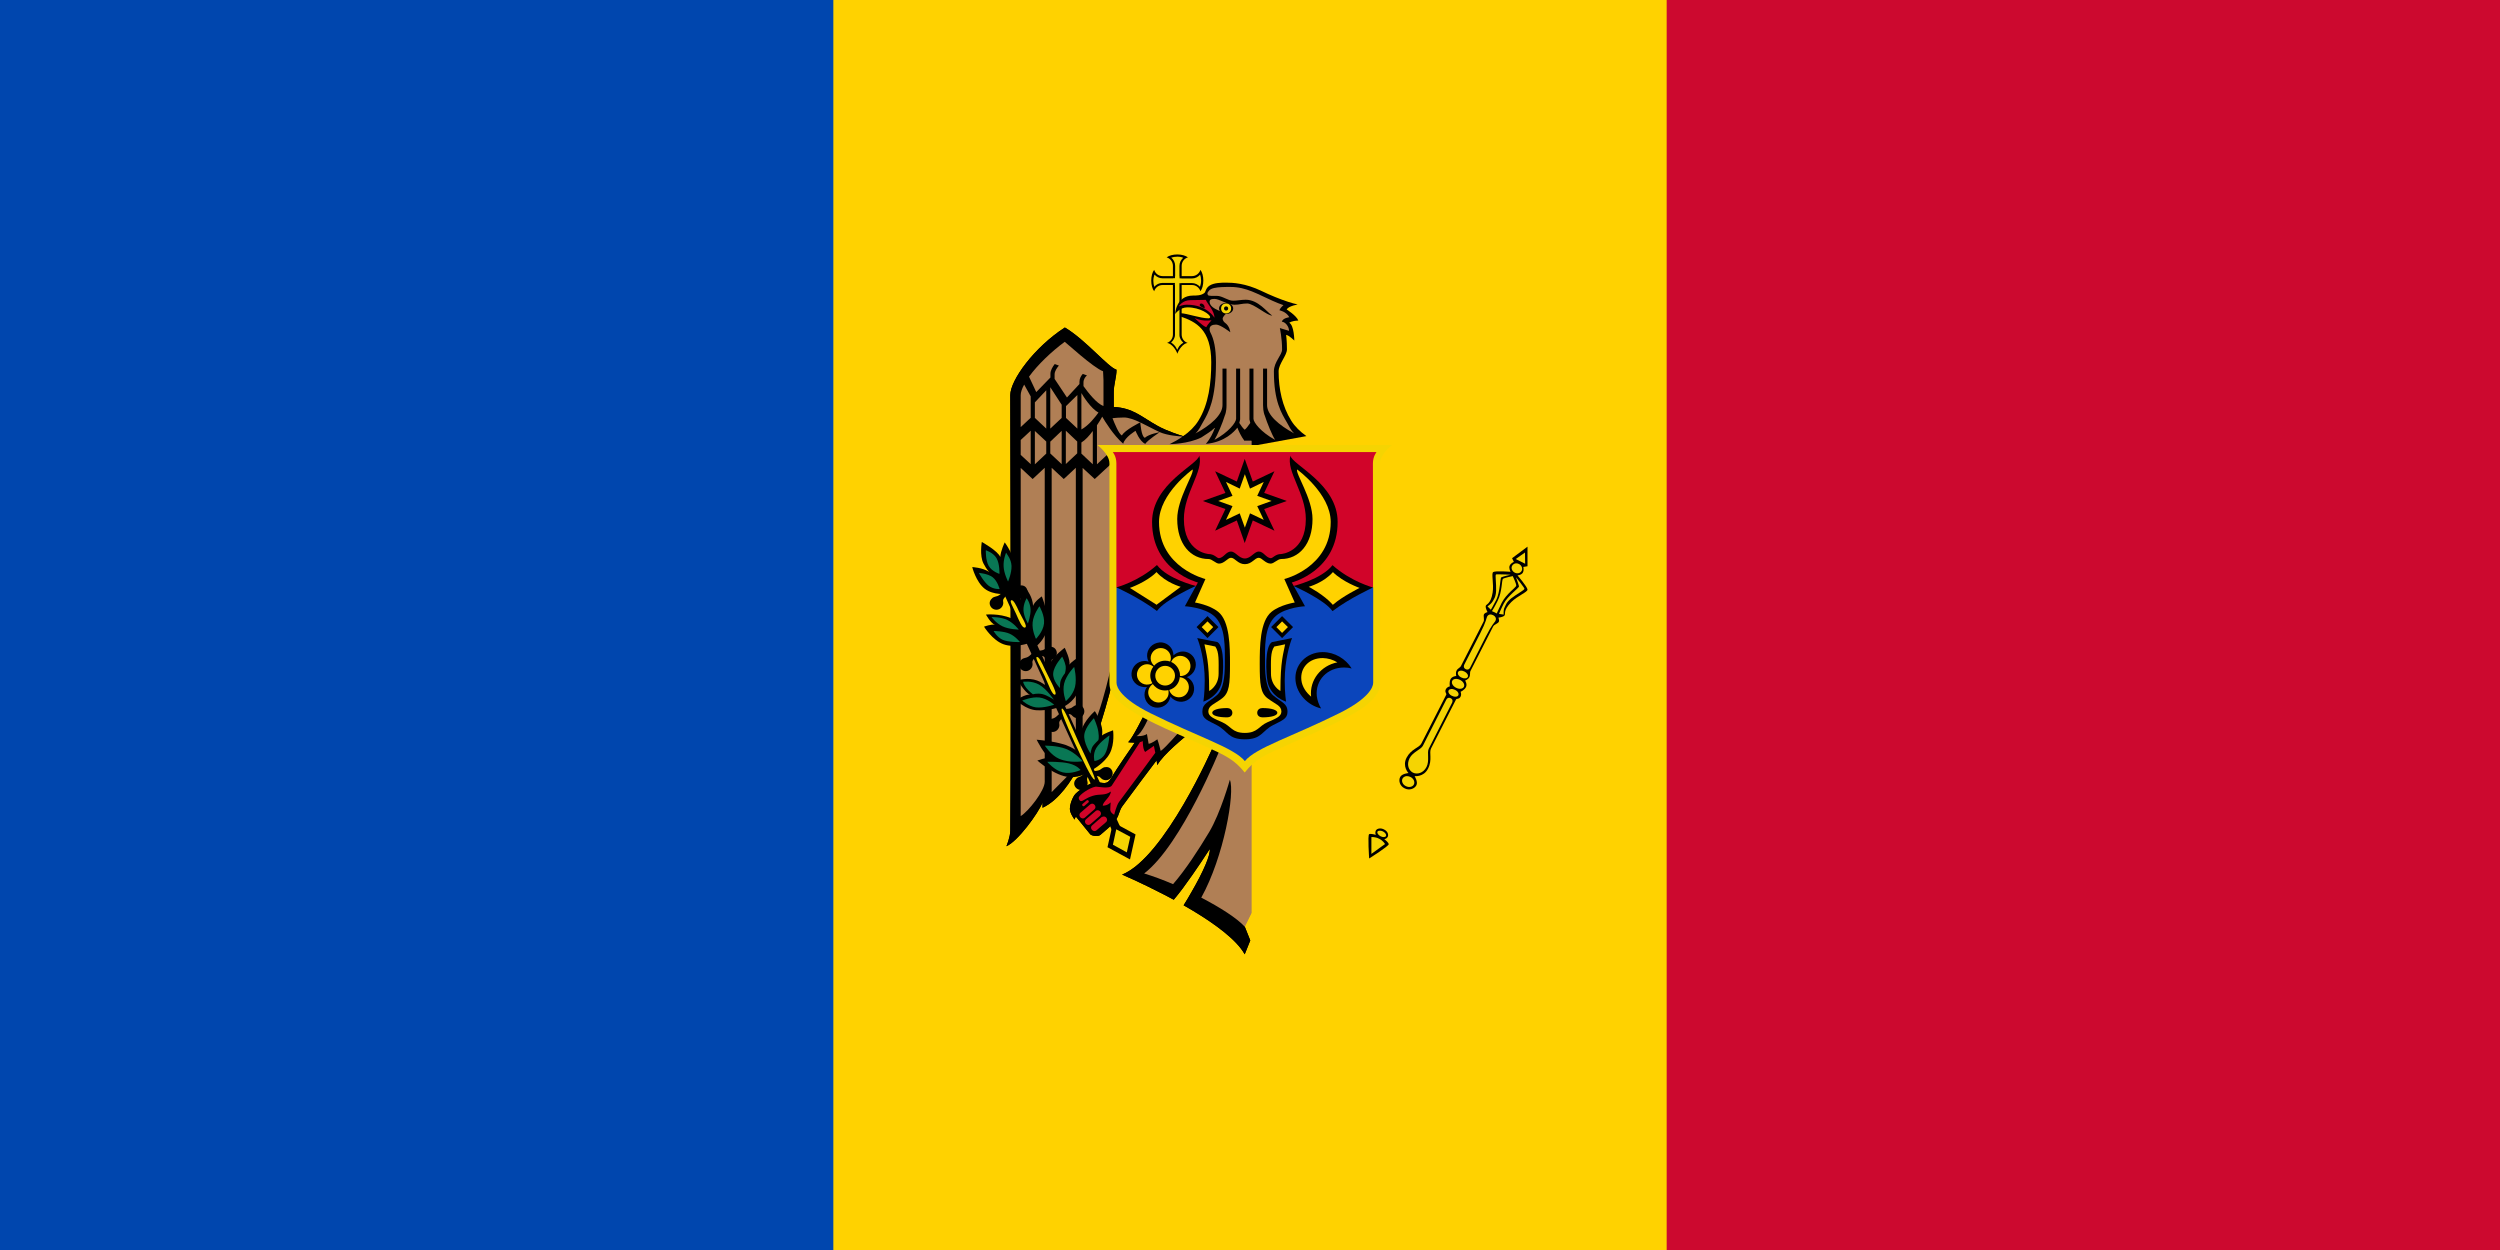 <?xml version="1.0" encoding="utf-8"?>
<!-- Generator: Adobe Illustrator 21.0.0, SVG Export Plug-In . SVG Version: 6.00 Build 0)  -->
<svg version="1.1" id="Layer_1" xmlns="http://www.w3.org/2000/svg" xmlns:xlink="http://www.w3.org/1999/xlink" x="0px" y="0px"
	 viewBox="0 0 1800 900" style="enable-background:new 0 0 1800 900;" xml:space="preserve">
<style type="text/css">
	.st0{fill:#CC092F;}
	.st1{fill:#FFD200;}
	.st2{fill:#0046AE;}
	.st3{fill:#F5D402;}
	.st4{fill:#B07F55;}
	.st5{fill:#D10429;}
	.st6{fill:#097754;}
	.st7{fill:#0B45BB;}
</style>
<rect class="st0" width="1800" height="900"/>
<rect class="st1" width="1200" height="900"/>
<rect class="st2" width="600" height="900"/>
<g>
	<g>
		<path d="M847.7,183.2c-3.2,0-6,0.8-7.7,2.1c2.6,0.8,4.5,3.2,4.5,6.1v7.4h-7.4c-2.9,0-5.3-1.9-6.1-4.5c-1.3,1.6-2.1,4.5-2.1,7.7
			c0,3.2,0.8,6,2.1,7.7c0.8-2.6,3.2-4.5,6.1-4.5h7.4v35.7c0,2.8-1.8,5.1-4.2,6c3.5,0.5,6.6,5.2,7.4,7.8c0.8-2.6,3.9-7.4,7.4-7.8
			c-2.5-0.8-4.3-3.2-4.3-6v-35.7h7.4c2.9,0,5.3,1.9,6.1,4.5c1.3-1.6,2.1-4.5,2.1-7.7c0-3.2-0.8-6-2.1-7.7c-0.8,2.6-3.2,4.5-6.1,4.5
			h-7.4v-7.4c0-2.9,1.9-5.3,4.5-6.1C853.7,184.1,850.9,183.2,847.7,183.2L847.7,183.2z"/>
		<path class="st3" d="M847.7,184.8c-1.7,0-3.2,0.3-4.4,0.7c1.7,1.4,2.8,3.5,2.8,5.9v7.4c0,0.1,0,0.2-0.1,0.3v1.2h-1.2
			c-0.1,0-0.2,0.1-0.3,0.1h-7.4c-2.4,0-4.4-1.1-5.9-2.7c-0.4,1.3-0.8,2.7-0.8,4.4c0,1.7,0.3,3.2,0.7,4.4c1.4-1.7,3.5-2.8,5.9-2.8h9
			c0,0.2-0.1,0.3-0.1,0.5v0.8c0,0.1,0.1,0.2,0.1,0.3v35.7c0,2.3-1.2,4.1-2.8,5.6c1.1,0.7,2.1,1.6,2.9,2.6c0.7,0.9,1,1.8,1.5,2.7
			c0.5-0.9,0.8-1.8,1.5-2.7c0.8-1,1.8-1.8,2.9-2.5c-1.6-1.4-2.8-3.3-2.8-5.6v-37.2h1.2c0.1,0,0.2-0.1,0.3-0.1h7.4
			c2.4,0,4.4,1.1,5.9,2.7c0.4-1.3,0.8-2.7,0.8-4.4c0-1.7-0.3-3.2-0.7-4.4c-1.4,1.7-3.5,2.8-5.9,2.8h-7.4c-0.1,0-0.2,0-0.3-0.1h-1.2
			v-1.2c0-0.1-0.1-0.2-0.1-0.3v-7.4c0-2.4,1.1-4.4,2.7-5.9C850.8,185.1,849.4,184.8,847.7,184.8"/>
		<path d="M940.6,314c-4.5-3.2-8.3-6.9-10.9-11.1c-6.4-10.2-9.1-22.8-9.1-35.5c0-5.4,6-11.5,6-15.8c0-6.6-0.6-10.5-0.6-10.5
			c2.1,0.3,5.9,4.1,5.9,4.1s-0.1-10.9-3.6-12.8c0,0,1.4-1.4,6.5-1.6c-1.4-3.6-8.4-8-8.4-8c0.4-0.6,1-1.2,1.8-1.6
			c1.8-1,4.2-1.6,6.1-2c-2-0.4-4.4-1.1-6.9-1.9c-5.8-1.9-12.7-4.7-19.1-7.8c-11.7-5.6-20.7-6-25.6-6c-3.6,0-8.8,0.1-11.9,2.2
			c-2.8,1.9-2.6,4.3-3.6,5.2c-2.3,2-6.3,1.9-8.2,1.9c-12.4,0-12.9,13.3-12.9,13.3s3.2-4.8,8.8-4.8c9.4,0,16.4,5.1,16.4,7
			c0,0.8-1,0.9-1,0.9c-6.1,0-15.3-3.5-20.2-3.7v2.4c10.9,3.8,22,9.2,22,32.9c0,14.9-1.8,30.2-9.3,42.2c-2.6,4.2-6.4,7.9-11,11.1
			l44.4,8L940.6,314z"/>
		<g id="eagle_half">
			<path d="M896.2,304l-44.4,10c-2-0.6-11.5-3.6-18.2-7.3c-11.7-6.5-17.8-13-31.7-13.7v-10.6c0-5.7,2-10.8,2-16.2
				c-5.9-1.6-22.2-21.5-37.2-30.4c-22.1,14.3-39.3,37.9-39.3,48.7c0,0,0.7,232.5,0,313.5c0,4.7-2.8,11.3-2.8,11.3
				c8.1-3.4,22.9-23.7,26-31.4v3.7c12.2-5.6,21.1-20.2,25.1-27.7c0.1,1.1,0.3,3.8,0.3,3.8c10.9-9.6,24.8-66,24.8-66l23.1,22.7
				c0,0-8.4,17-11.6,20c0,0,2.2,0.3,4.7,0.3c-1.5,2.2-13.1,18.9-16.8,25.2c-3.4,5.9-5.8,3.3-11.1,3.3c-4.3,0-14.2,6.9-15.8,9.7
				c-1.7,2.9-3,6.5-3,9.5c0,3.2,3.4,7.7,3.4,7.7c0.4-1.6,1-2.1,1-2.1s9,11.2,10.3,12.7c1,1.1,5.6,1.9,7.3,0.4
				c4.1-3.7,8-6.3,11.6-11.6c1.9-2.8,2-5.9,4.1-8.9c7.2-9.9,21.4-28.8,24.7-33.1c0.2,1.2,0.4,2.2,0.6,3.4
				c3.7-7.5,21.5-21.7,21.5-21.7l18.6,8.5c0,0-34.7,79.7-65.5,92c0,0,13.4,5.7,29.8,14.2c2.4,1.2,4.9,2.6,7.4,3.9
				c2.1-2.5,4.3-5.3,6.4-8.1c9.8-13.2,19.5-28.4,19.5-28.4c0.7,4-4.5,16.2-13.3,31.3c-1.7,3-3.5,6.1-5.5,9.2
				c2.2,1.3,4.4,2.6,6.7,3.9c16.3,9.8,31.6,21.1,37.3,31.4l4-10l-4-10v-350l2-5L896.2,304z"/>
			<g>
				<path class="st4" d="M896.2,667.2c-5.7-6.2-17.8-13.9-31.3-20.9c16.3-29.3,24.4-75.7,20.6-84.9c0,0-6.7,24-14.9,37.7
					c-7.6,12.7-16.9,27-26,37.5c-7.4-3.2-14.6-5.8-20.8-7.7c27.1-20.8,54.7-89.7,54.7-89.7L850,526c0,0-10.7,12.5-14.2,14.8
					c0,0-1.5-6.2-2.4-8.4c0,0-4.1,3.1-6.3,3.2c0,0-0.7-4.2-1.2-7c-2.8,1.9-7.5,1.5-7.5,1.5c4.1-2,9-13.9,9-13.9l-27.3-36.3
					c0,0-9.6,46.1-20.5,55.6V336.9l8.7,8l13.1-12.2v-9.3l-11.6,10.9v-28.1c1.8-2.6,2.9-4.6,3.8-6.2c1.9,3.3,8,13.3,15.1,19.5
					c1.2-4.8,8.9-9.3,8.9-9.3s2.8,7.5,7,9.4c1.5-2.6,10.4-8.4,10.4-8.4s-7.6,1.2-10.7,4c-2.6-0.6-3.3-11.1-3.3-11.1
					s-11.2,5.5-13.2,9.4c-2.1-0.6-5.5-9-6.8-12.4c2-0.2,4.7-0.5,8.3-0.5c3.2,0,7.3,1.5,11.6,3.5c4.7,2.2,9.6,5,14,7
					c5.6,2.5,14.2,3.1,16.6,3.2c-2.8,2-6,3.8-9.4,5.5c0,0,13.4-0.1,22.8-4.8c3.4-2.2,6.8-4.3,9.8-6.9c-1.3,3.6-3.3,7.8-6.5,11.5
					c13.8-1.2,20.7-9.1,22.7-11.7c0.9,2.4,2.6,6.2,5.1,9.5h5v340L896.2,667.2z"/>
				<path class="st4" d="M794.2,267.3l0.3,6.3v18.7c-5-1.7-11.3-10-14.4-14.3v-2.6c0-2.4,1.4-4.2,2.5-5.1l-3-1.1
					c-1.2,1.3-2.4,3.3-2.4,5.8v1.5l-9,9.7l-8.9-13.4v-3.3c0-2.2,1.7-4.7,3.1-6.3l-3-1.1c-1.5,1.9-3.1,4.6-3.1,7v2.7
					c-2.1,2.2-10.2,10.5-10.2,10.5s-4.1-8.7-5.2-11.1c6.2-8.6,16.3-18.2,25.7-25.1C766.8,246,787.3,264.9,794.2,267.3L794.2,267.3z"
					/>
				<path class="st4" d="M742.1,285.4v15.4l-7.2,6.7v-22.9c0-2.2,0.9-4.8,2.5-7.7L742.1,285.4z"/>
				<path class="st4" d="M764.4,291.4v9.5l-8.2,7.7v-29.8L764.4,291.4z"/>
				<path class="st4" d="M753.3,308.6l-8.2-7.7v-11.2l8.2-8.7V308.6z"/>
				<path class="st4" d="M790.9,297c-1.9,2.7-6.9,9.3-12.3,12.2v-26.2C779.8,285.1,785.5,294.3,790.9,297z"/>
				<path class="st4" d="M775.7,284.4v24.2l-8.2-7.7v-8.5L775.7,284.4z"/>
				<path class="st4" d="M742.1,310.1v24.1l-7.2-6.7v-10.7L742.1,310.1z"/>
				<path class="st4" d="M753.3,317.9v8.7l-8.2,7.7v-24L753.3,317.9z"/>
				<path class="st4" d="M764.4,310.2v24l-8.2-7.7v-8.5L764.4,310.2z"/>
				<path class="st4" d="M775.7,317.9v8.5l-8.2,7.7v-24L775.7,317.9z"/>
				<path class="st4" d="M786.8,334.3l-8.2-7.7v-8c2.8-1.7,5.7-4.9,8.2-8.3L786.8,334.3z"/>
				<path class="st4" d="M765.9,344.9l8.7-8.1v198.6c0,0,0.6,9.9,1,16.3c-3.9,3.9-18.4,18.6-18.4,18.6V336.8L765.9,344.9z"/>
				<path class="st4" d="M752.3,562.9c0,6.4-11.7,21.3-17.3,24.7V336.9l8.6,8l8.7-8.1V562.9z"/>
			</g>
			<g>
				<path class="st5" d="M824.5,541.4l6.3-4.4c0,0,0.4,2.1,1,5c-2.7,3.7-18.3,25-26.1,35.4c-1.9,2.6-3.5,9.2-3.5,9.2
					s-2.8-1.3-2.8-3.7c0-2.4,0.3-5.2,0.3-5.2s-2.1,2.4-5.7,2.4c0-2.9,5.6-6.1,5.8-10.2c-4.3,3.2-8,1.5-13,3.1
					c-5.4,1.7-6.9,3.9-8.5,3.8c-1-0.1-1.9-1.7-1.5-2.8c0.6-1.8,7.3-6.7,12-7.6c1.1-0.2,9.9,1.9,11.7-0.8
					c7.3-11.3,19.1-29.5,20.3-31.3c0.8-0.2,1.4-0.4,2-0.7C822.8,533.6,822.7,539.4,824.5,541.4L824.5,541.4z"/>
				<path class="st5" d="M783.7,576.5c0.4,0.4,0.3,1-0.1,1.3l-2.9,2.5c-0.4,0.3-1,0.3-1.3-0.2c-0.4-0.4-0.3-1,0.1-1.3l2.9-2.5
					c0.2-0.2,0.4-0.2,0.7-0.2C783.3,576.1,783.5,576.2,783.7,576.5L783.7,576.5z"/>
				<path class="st5" d="M788.1,579.5c0.9,1,0.8,2.4-0.1,3.2l-7,6.1c-0.9,0.8-2.4,0.6-3.2-0.4c-0.9-1-0.8-2.4,0.1-3.2l7-6
					c0.3-0.3,0.8-0.5,1.2-0.5C786.8,578.5,787.5,578.9,788.1,579.5z"/>
				<path class="st5" d="M792.1,584.2c0.9,1,0.8,2.4-0.1,3.2l-7,6.1c-0.9,0.8-2.3,0.6-3.2-0.4c-0.9-1-0.8-2.4,0.1-3.2l7-6
					c0.3-0.3,0.8-0.5,1.2-0.5C790.7,583.3,791.5,583.6,792.1,584.2L792.1,584.2z"/>
				<path class="st5" d="M794.5,587.9c0.7-0.1,1.5,0.2,2,0.8c0.9,1,0.8,2.4-0.1,3.2l-7,6c-0.9,0.8-2.3,0.6-3.2-0.4s-0.9-2.4,0.1-3.2
					l7-6.1C793.6,588.1,794,588,794.5,587.9L794.5,587.9z"/>
			</g>
		</g>
		<g transform="matrix(-1,0,0,1,1792.404,0)">
			<g id="eagle_half_1_">
				<path d="M896.2,304l44.4,10c2-0.6,11.5-3.6,18.2-7.3c11.7-6.5,17.8-13,31.7-13.7v-10.6c0-5.7-2-10.8-2-16.2
					c5.9-1.6,22.2-21.5,37.2-30.4c22.1,14.3,39.3,37.9,39.3,48.7c0,0-0.7,232.5,0,313.5c0,4.7,2.8,11.3,2.8,11.3
					c-8.1-3.4-22.9-23.7-26-31.4v3.7c-12.2-5.6-21.1-20.2-25.1-27.7c-0.1,1.1-0.3,3.8-0.3,3.8c-10.9-9.6-24.8-66-24.8-66l-23.1,22.7
					c0,0,8.4,17,11.6,20c0,0-2.2,0.3-4.7,0.3c1.5,2.2,13.1,18.9,16.8,25.2c3.4,5.9,5.8,3.3,11.1,3.3c4.3,0,14.2,6.9,15.8,9.7
					c1.7,2.9,3,6.5,3,9.5c0,3.2-3.4,7.7-3.4,7.7c-0.4-1.6-1-2.1-1-2.1s-9,11.2-10.3,12.7c-1,1.1-5.6,1.9-7.3,0.4
					c-4.1-3.7-8-6.3-11.6-11.6c-1.9-2.8-2-5.9-4.1-8.9c-7.2-9.9-21.4-28.8-24.7-33.1c-0.2,1.2-0.4,2.2-0.6,3.4
					c-3.7-7.5-21.5-21.7-21.5-21.7l-18.6,8.5c0,0,34.7,79.7,65.5,92c0,0-13.4,5.7-29.8,14.2c-2.4,1.2-4.9,2.6-7.4,3.9
					c-2.1-2.5-4.3-5.3-6.4-8.1c-9.8-13.2-19.5-28.4-19.5-28.4c-0.7,4,4.5,16.2,13.3,31.3c1.7,3,3.5,6.1,5.5,9.2
					c-2.2,1.3-4.4,2.6-6.7,3.9c-16.3,9.8-31.6,21.1-37.3,31.4l-4-10l4-10v-350l-2-5L896.2,304z"/>
				<g>
					<path class="st4" d="M896.2,667.2c5.7-6.2,17.8-13.9,31.3-20.9c-16.3-29.3-24.4-75.7-20.6-84.9c0,0,6.7,24,14.9,37.7
						c7.6,12.7,16.9,27,26,37.5c7.4-3.2,14.6-5.8,20.8-7.7c-27.1-20.8-54.7-89.7-54.7-89.7l28.6-13.3c0,0,10.7,12.5,14.2,14.8
						c0,0,1.5-6.2,2.4-8.4c0,0,4.1,3.1,6.3,3.2c0,0,0.7-4.2,1.2-7c2.8,1.9,7.5,1.5,7.5,1.5c-4.1-2-9-13.9-9-13.9l27.3-36.3
						c0,0,9.6,46.1,20.5,55.6V336.9l-8.7,8L991,332.7v-9.3l11.6,10.9v-28.1c-1.8-2.6-2.9-4.6-3.8-6.2c-1.9,3.3-8,13.3-15.1,19.5
						c-1.2-4.8-8.9-9.3-8.9-9.3s-2.8,7.5-7,9.4c-1.5-2.6-10.4-8.4-10.4-8.4s7.6,1.2,10.7,4c2.6-0.6,3.3-11.1,3.3-11.1
						s11.2,5.5,13.2,9.4c2.1-0.6,5.5-9,6.8-12.4c-2-0.2-4.7-0.5-8.3-0.5c-3.2,0-7.3,1.5-11.6,3.5c-4.7,2.2-9.6,5-14,7
						c-5.6,2.5-14.2,3.1-16.6,3.2c2.8,2,6,3.8,9.4,5.5c0,0-13.4-0.1-22.8-4.8c-3.4-2.2-6.8-4.3-9.8-6.9c1.3,3.6,3.3,7.8,6.5,11.5
						c-13.8-1.2-20.7-9.1-22.7-11.7c-0.9,2.4-2.6,6.2-5.1,9.5h-5v340L896.2,667.2z"/>
					<path class="st4" d="M998.2,267.3l-0.3,6.3v18.7c5-1.7,11.3-10,14.4-14.3v-2.6c0-2.4-1.4-4.2-2.5-5.1l3-1.1
						c1.2,1.3,2.4,3.3,2.4,5.8v1.5l9,9.7l8.9-13.4v-3.3c0-2.2-1.7-4.7-3.1-6.3l3-1.1c1.5,1.9,3.1,4.6,3.1,7v2.7
						c2.1,2.2,10.2,10.5,10.2,10.5s4.1-8.7,5.2-11.1c-6.2-8.6-16.3-18.2-25.7-25.1C1025.6,246,1005.1,264.9,998.2,267.3L998.2,267.3
						z"/>
					<path class="st4" d="M1050.3,285.4v15.4l7.2,6.7v-22.9c0-2.2-0.9-4.8-2.5-7.7L1050.3,285.4z"/>
					<path class="st4" d="M1028,291.4v9.5l8.2,7.7v-29.8L1028,291.4z"/>
					<path class="st4" d="M1039.1,308.6l8.2-7.7v-11.2l-8.2-8.7V308.6z"/>
					<path class="st4" d="M1001.5,297c1.9,2.7,6.9,9.3,12.3,12.2v-26.2C1012.6,285.1,1006.9,294.3,1001.5,297z"/>
					<path class="st4" d="M1016.7,284.4v24.2l8.2-7.7v-8.5L1016.7,284.4z"/>
					<path class="st4" d="M1050.3,310.1v24.1l7.2-6.7v-10.7L1050.3,310.1z"/>
					<path class="st4" d="M1039.1,317.9v8.7l8.2,7.7v-24L1039.1,317.9z"/>
					<path class="st4" d="M1028,310.2v24l8.2-7.7v-8.5L1028,310.2z"/>
					<path class="st4" d="M1016.8,317.9v8.5l8.2,7.7v-24L1016.8,317.9z"/>
					<path class="st4" d="M1005.6,334.3l8.2-7.7v-8c-2.8-1.7-5.7-4.9-8.2-8.3L1005.6,334.3z"/>
					<path class="st4" d="M1026.5,344.9l-8.7-8.1v198.6c0,0-0.6,9.9-1,16.3c3.9,3.9,18.4,18.6,18.4,18.6V336.8L1026.5,344.9z"/>
					<path class="st4" d="M1040.2,562.9c0,6.4,11.7,21.3,17.3,24.7V336.9l-8.6,8l-8.7-8.1V562.9z"/>
				</g>
				<g>
					<path class="st5" d="M967.9,541.4l-6.3-4.4c0,0-0.4,2.1-1,5c2.7,3.7,18.3,25,26.1,35.4c1.9,2.6,3.5,9.2,3.5,9.2
						s2.8-1.3,2.8-3.7c0-2.4-0.3-5.2-0.3-5.2s2.1,2.4,5.7,2.4c0-2.9-5.6-6.1-5.8-10.2c4.3,3.2,8,1.5,13,3.1c5.4,1.7,6.9,3.9,8.5,3.8
						c1-0.1,1.9-1.7,1.5-2.8c-0.6-1.8-7.3-6.7-12-7.6c-1.1-0.2-9.9,1.9-11.7-0.8c-7.3-11.3-19.1-29.5-20.3-31.3
						c-0.8-0.2-1.4-0.4-2-0.7C969.6,533.6,969.7,539.4,967.9,541.4L967.9,541.4z"/>
					<path class="st5" d="M1008.7,576.5c-0.4,0.4-0.3,1,0.1,1.3l2.9,2.5c0.4,0.3,1,0.3,1.3-0.2c0.4-0.4,0.3-1-0.1-1.3l-2.9-2.5
						c-0.2-0.2-0.4-0.2-0.7-0.2C1009.1,576.1,1008.9,576.2,1008.7,576.5L1008.7,576.5z"/>
					<path class="st5" d="M1004.3,579.5c-0.9,1-0.8,2.4,0.1,3.2l7,6.1c0.9,0.8,2.4,0.6,3.2-0.4c0.9-1,0.8-2.4-0.1-3.2l-7-6
						c-0.3-0.3-0.8-0.5-1.2-0.5C1005.6,578.5,1004.9,578.9,1004.3,579.5z"/>
					<path class="st5" d="M1000.3,584.2c-0.9,1-0.8,2.4,0.1,3.2l7,6.1c0.9,0.8,2.3,0.6,3.2-0.4c0.9-1,0.8-2.4-0.1-3.2l-7-6
						c-0.3-0.3-0.8-0.5-1.2-0.5C1001.7,583.3,1000.9,583.6,1000.3,584.2L1000.3,584.2z"/>
					<path class="st5" d="M997.9,587.9c-0.7-0.1-1.5,0.2-2,0.8c-0.9,1-0.8,2.4,0.1,3.2l7,6c0.9,0.8,2.3,0.6,3.2-0.4s0.9-2.4-0.1-3.2
						l-7-6.1C998.8,588.1,998.4,588,997.9,587.9L997.9,587.9z"/>
				</g>
			</g>
		</g>
		<path class="st4" d="M885.9,206.6c11.5,0,19.5,5.2,30.4,10c2.8,1.3,5.5,2.3,7.8,3.1c-1.5,1.3-2.6,2.6-2.9,3.7c0,0,4.9,0.9,7.1,5
			c0,0-4.6,0.5-5.4,3.2c2.6,0.2,5.2,3.5,5.2,6.6l-6.6-2c0,0,1.6,7.4,1.6,15.4c0,4.1-5.9,8.9-5.9,15.8c0,21.7,5.5,30.1,9.4,36.8
			c1.5,2.6,2.8,5.7,5.3,7.9c-11.2-6-19.6-13.4-19.6-20.4v-26.3h-2.9v26.3c0,5,1.2,7.4,1.2,7.4c1.8,5.6,5.3,14.2,7.5,17.6
			c-10.3-5.6-15.6-12.6-15.6-15.2v-36.1h-2.9v36.6l0.6,2.5c-1.3,1.9-2.9,4.1-4,4.9c-1.1-0.8-2.7-3-3.9-4.9l0.6-2.5v-36.6h-2.9v36.1
			c0,2.6-5.2,9.6-15.6,15.2c2.2-3.5,5.8-12,7.5-17.6c0,0,1.2-2.3,1.2-7.4v-26.3h-2.9v26.3c0,6.9-8.3,14.4-19.5,20.4
			c2.5-2.3,3.8-5.3,5.3-7.9c4.3-7.3,9.5-16.7,9.5-43.3c0-10-1.5-16.8-4-21.5c-0.8-1.6-1.8-5.7,4.1-5.7c3.1,0,10.2,5.5,10.2,5.5
			s-0.3-4.4-3.9-6.9c-0.6-0.4-1.6-1.7-1.6-2.9c0-0.9,1.6-3.1,2.8-3.7c0.8-0.4-12.2-2.6-12.2-8.5c0-1.2,0.8-2,3.5-2
			c3.5,0,9.3,4.2,14.4,4.2c3.8,0,5.3-0.9,9.2-0.9c4.7,0,14.6,9,18,8.7c-3.8-2.4-9.9-11.4-19.1-11.4c-3.2,0-6.1,0.7-9.1,0.7
			c-3.8,0-7.6-3.5-11.8-3.5c-2.8,0-5.9,0.2-6.3-0.6c-0.8-1.3-0.1-2,0.7-3c1.4-2,5.4-2.5,9.3-2.7c1.2,0,2.3-0.1,3.4-0.1
			C884.1,206.6,885.1,206.6,885.9,206.6L885.9,206.6z"/>
		<path class="st0" d="M848.7,220.7c0,0,2.4-4.6,8.5-4.6c2.6,0,11-0.2,11-0.2c1.1,2.9,6.2,7.8,6.2,12.9c0,0-5.2-9.4-19.7-9.4
			C851.1,219.4,848.7,220.7,848.7,220.7L848.7,220.7z"/>
		<path class="st5" d="M872.3,230.6c0,0-3.1,3.3-3.8,5c-3.1-1.2-8.4-6.7-8.4-6.7S864.7,231.6,872.3,230.6L872.3,230.6z"/>
		<path d="M867.4,222c0,0-3.6-1.1-3.6-2.3c0-1.5,1.7-1.5,2.8-0.3C867.4,220.1,867.4,222,867.4,222L867.4,222z"/>
		<ellipse cx="882.8" cy="222.1" rx="5.1" ry="4"/>
		<circle class="st3" cx="882.8" cy="222.1" r="3.6"/>
		<circle cx="882.8" cy="222.1" r="1.5"/>
	</g>
	<g>
		<g>
			<polygon points="801.4,592 817.6,600.8 813.6,618.8 797.4,610 			"/>
			<path d="M725.9,418.7l-5.8,2.7L786,565.8h7L725.9,418.7z M803.7,589.1l-4.8,4.9l3,6.6l5.8-2.7L803.7,589.1z"/>
			<path d="M746.4,532.6c0,0,5.6,11.5,9.8,13c-2.2-0.6-9.3,2-9.3,2s12.5,11.2,23.1,11.9c9,0.6,13.4-3.9,13.4-3.9l-1.8-9.5
				c0,0-5.5-6.6-14.3-9.7C758.4,533.4,746.4,532.6,746.4,532.6L746.4,532.6z"/>
			<path d="M788.3,512c0,0-7.7,6.6-9.8,14.2c-2.1,7.6,1.4,16.2,1.4,16.2l6.4,12c0,0,8.9-4.8,12.7-11.9c3.8-7.1,2.4-16.7,2.4-16.7
				s-7.1,2.6-8,3.8C795,521.8,788.3,512,788.3,512L788.3,512z"/>
			<path d="M763.6,509c0,0-8.7,2.9-17.2,2.4c-8.1-0.5-14.8-7.3-14.8-7.3s6.7-4.5,10-3.9c-3.6-1.3-8.9-10.4-8.9-10.4
				s7.5-2.3,14.1,0.2c6.6,2.5,12.4,9.8,12.4,9.8L763.6,509L763.6,509z"/>
			<path d="M766.6,466.4c0,0,4.4,9,3.3,12.2c1.4-2.1,6.5-5.3,6.5-5.3s3.1,14.6,0.1,23.7c-3,9-12,12.5-12,12.5l-9.9-19.3
				c0,0-1.5-7.2,1.6-12.8C759.4,471.5,766.6,466.4,766.6,466.4L766.6,466.4z"/>
			<path d="M709.9,442.5c0,0,9.4-1,18.1,2.6c7.2,3,9.4,8.4,9.4,8.4l3.6,9.5c0,0-10.3,3.8-18.4,0.9c-8.1-2.9-14.1-12.7-14.1-12.7
				s5.7-2.1,7.8-1.3C713.1,448.5,709.9,442.5,709.9,442.5L709.9,442.5L709.9,442.5z"/>
			<path d="M739.5,424.8c0,0,4.1,5.3,4.3,11.4c1.1-3.2,6.3-6.8,6.3-6.8s5.3,12.9,4.1,22c-1.2,9.1-8.8,14.5-8.8,14.5l-9.5-18.1
				c0,0-3.1-7.4-2.2-13.2C734.6,428.9,739.5,424.8,739.5,424.8L739.5,424.8z"/>
			<path d="M706.9,390.2c0,0-1.7,9.9,1.2,15.5c2.6,5.1,4.3,6.2,4.3,6.2c-5-3.3-12.4-3.6-12.4-3.6s2.7,10.7,9,15.6s16.2,3.7,16.2,3.7
				s6.5-8.6,6-17.9c-0.4-9.3-7.8-19.2-7.8-19.2s-2.9,6-3.2,10.5C718.3,396.5,706.9,390.2,706.9,390.2L706.9,390.2z"/>
			<path d="M783.9,555.3l0.3,3.5c5.9,0.1,6.8-0.5,8.3,1.3c1,1.2,3.4,2.3,5.8,1.2c2.4-1.1,3.5-4,2.4-6.4s-3.3-2.9-5.5-2.5
				c-1.3,0.3-2.2,1.3-3.3,1.9C789.6,555.5,783.9,555.3,783.9,555.3L783.9,555.3z"/>
			<path d="M783.3,552.6l2.9,2.1c-3.1,5-4,5.4-3.3,7.7c0.5,1.5,0.2,4.1-2,5.6c-2.2,1.5-5.2,0.8-6.7-1.4c-1.5-2.2-0.7-4.4,0.8-6
				c0.9-1,2.3-1.2,3.4-1.8C780.5,557.6,783.3,552.6,783.3,552.6L783.3,552.6z"/>
			<path d="M763.5,510.6l0.3,3.5c5.9,0.1,6.8-0.5,8.3,1.3c1,1.2,3.4,2.3,5.8,1.2c2.4-1.1,3.5-4,2.4-6.4c-1.1-2.4-3.3-2.9-5.5-2.5
				c-1.3,0.3-2.2,1.3-3.3,1.9C769.2,510.8,763.4,510.6,763.5,510.6L763.5,510.6z"/>
			<path d="M764.6,511.8l2.5,2.5c-3.8,4.5-4.8,4.8-4.4,7.1c0.3,1.6-0.5,4.1-2.9,5.2c-2.4,1.1-5.3,0-6.4-2.4c-1.1-2.4,0-4.4,1.7-5.8
				c1.1-0.8,2.4-0.8,3.6-1.3C761,516.3,764.6,511.8,764.6,511.8L764.6,511.8z"/>
			<path d="M743.7,468.7l0.3,3.5c5.9,0.1,6.8-0.5,8.3,1.3c1,1.2,3.4,2.3,5.8,1.2c2.4-1.1,3.5-4,2.4-6.4c-1.1-2.4-3.3-2.9-5.5-2.5
				c-1.3,0.3-2.2,1.3-3.3,1.9C749.4,468.9,743.7,468.7,743.7,468.7L743.7,468.7z"/>
			<path d="M745.3,468l2.5,2.5c-3.8,4.5-4.8,4.8-4.4,7.1c0.3,1.6-0.5,4.1-2.9,5.2c-2.4,1.1-5.3,0-6.4-2.4c-1.1-2.4,0-4.4,1.7-5.8
				c1.1-0.8,2.4-0.8,3.6-1.3C741.7,472.5,745.3,468,745.3,468L745.3,468z"/>
			<path d="M722.6,424.5l0.3,3.5c5.9,0.1,6.8-0.5,8.3,1.3c1,1.2,3.4,2.3,5.8,1.2c2.4-1.1,3.5-4,2.4-6.4s-3.3-2.9-5.5-2.5
				c-1.3,0.3-2.2,1.3-3.3,1.9C728.4,424.7,722.6,424.5,722.6,424.5L722.6,424.5z"/>
			<path d="M724.2,423.8l2.5,2.5c-3.8,4.5-4.8,4.8-4.4,7.1c0.3,1.6-0.5,4.1-2.9,5.2c-2.4,1.1-5.3,0-6.4-2.4c-1.1-2.4,0-4.4,1.7-5.8
				c1.1-0.8,2.4-0.8,3.6-1.3C720.6,428.3,724.2,423.8,724.2,423.8L724.2,423.8z"/>
		</g>
		<g>
			<polygon class="st3" points="803.7,597.1 813.8,602.5 811.3,613.7 801.3,608.2 			"/>
			<path class="st3" d="M759.7,500.1c-2.1,0.9-5.2-8.3-7.5-13.3c-2.4-5.2-7.1-13.1-5.8-13.7c1.5-0.7,3.5,3.5,5.9,8.8
				C754.7,487.1,761.7,499.3,759.7,500.1L759.7,500.1z"/>
			<path class="st3" d="M738.1,451.8c-2.1,0.9-4.4-5.1-6.7-10.2c-2.4-5.2-4.6-8.8-3.3-9.4c1.5-0.7,3.7,3.8,5.6,8.1
				C735.6,444.4,740.1,451,738.1,451.8L738.1,451.8z"/>
			<path class="st3" d="M788.1,561.3c-1.7,0.4-8.9-14.7-14.7-27.4c-5.8-12.8-10.2-23.1-8.8-23.7c1.5-0.7,6.2,11.4,12,24.2
				C782.5,547.1,789.4,561,788.1,561.3L788.1,561.3z"/>
		</g>
		<g>
			<path class="st6" d="M709.8,396.2c0,0-0.3,7.2,2.1,11.3c2.4,4.1,7.7,5.7,7.7,5.7s0.3-7.2-2.1-11.3
				C715.1,397.8,709.8,396.2,709.8,396.2z"/>
			<path class="st6" d="M704.8,412.5c0,0,6.3,0.4,9.9,3.1c3.6,2.8,5,8.5,5,8.5s-4.1,0.4-7.8-2.3C708.3,419,704.8,412.5,704.8,412.5z
				"/>
			<path class="st6" d="M724.4,397.9c0,0-2.1,4.8-1.8,9.9c0.2,5.1,3.2,10.9,3.2,10.9s2.7-6.2,2.5-11.3
				C728,402.3,725.1,399.4,724.4,397.9L724.4,397.9z"/>
			<path class="st6" d="M713.9,444.3c0,0,3.1,4.3,7.8,6.6c4.7,2.3,11.8,2.4,11.8,2.4s-3.5-4.6-8.2-6.9
				C720.5,444.1,713.9,444.3,713.9,444.3L713.9,444.3z"/>
			<path class="st6" d="M715.4,454.3c0,0,2.3,4.4,6.4,6.3c4.1,1.9,12.6,1.7,12.6,1.7s-3.2-4.1-7.4-6
				C722.9,454.4,715.4,454.3,715.4,454.3L715.4,454.3z"/>
			<path class="st6" d="M739.2,430.7c0,0-2.5,4.1-2.3,8.7c0.2,4.5,3.2,9.5,3.2,9.5s2.1-5.7,1.9-10.2
				C741.8,434.1,739.2,430.7,739.2,430.7L739.2,430.7z"/>
			<path class="st6" d="M748.4,436.5c0,0-4.3,5.7-4.9,11.6c-0.6,5.9,2.4,11.9,2.4,11.9s5.2-5.2,5.8-11.1
				C752.3,443.1,748.4,436.5,748.4,436.5L748.4,436.5z"/>
			<path class="st6" d="M736.6,490.9c0,0,0.5,2.1,2.3,4.4c1.8,2.3,4.8,4.6,4.8,4.6s2.9-0.9,6.6-0.2c3.7,0.8,8.5,4.1,8.5,4.1
				s-5.2-7.8-10.7-10.9C742.7,489.9,736.6,490.9,736.6,490.9L736.6,490.9z"/>
			<path class="st6" d="M736,504.4c0,0,6.8-2.9,12.4-2.2c5.6,0.7,10.6,5.2,10.6,5.2s-7.6,2.6-13.2,1.9
				C740.3,508.5,736,504.4,736,504.4L736,504.4z"/>
			<path class="st6" d="M764.8,472.8c0,0-6,6.4-6.5,11.9c-0.5,5.5,4.9,10.7,4.9,10.7s-0.3-3.5,0.7-5.9c0.9-2.3,2.9-4.8,2.9-4.8
				s0.8-2.8,0.5-5.1C766.7,476.3,764.8,472.8,764.8,472.8L764.8,472.8z"/>
			<path class="st6" d="M773.4,480.2c0,0-5.7,5.7-7.2,11.9c-1.5,6.1,1.2,12.7,1.2,12.7s5.1-4.1,6.6-10.2
				C775.5,488.4,773.4,480.2,773.4,480.2L773.4,480.2z"/>
			<path class="st6" d="M787.6,517.1c0,0,2.6,5.4,3.2,9.8c0.7,4.5,0,6,0,6s-2.7,2.6-3.8,4.1c-1.5,2-1.8,5.6-1.8,5.6
				s-5.3-7.9-4.5-13.7C781.5,523.2,787.6,517.1,787.6,517.1L787.6,517.1z"/>
			<path class="st6" d="M798.8,529.5c0,0-6.8,4.5-9.5,9.1c-2.7,4.6-1.3,9.3-1.3,9.3s4.9-0.4,7.6-5
				C798.2,538.3,798.8,529.5,798.8,529.5L798.8,529.5z"/>
			<path class="st6" d="M754,548.5c0,0,9.8-0.3,15.8,1.2c6,1.5,8.2,4.7,8.2,4.7s-6.8,3.2-12.8,1.7C759.2,554.7,754,548.5,754,548.5
				L754,548.5z"/>
			<path class="st6" d="M752.3,536.9c0,0,4.4,6.9,10.2,9.4c7.9,3.4,17,1.8,17,1.8s-5-6.1-11.8-8.8
				C760.9,536.6,752.3,536.9,752.3,536.9L752.3,536.9z"/>
		</g>
		<path d="M1088.7,401.9l1.3,2.7c0,0-2.1,0.7-3,2.6c-0.9,1.8,0.6,4.5,0.6,4.5s-10.8-0.9-12.5,0.2c-1.5,1,0.6,8.5-0.4,14.8
			c-1.4,8.8-4.9,8.1-5,9.8c-0.1,1.7,1.3,4.2,1.3,4.2s-2,0.6-2.5,1.5c-0.7,1.4,0.5,3.9-0.4,5.5c-4.7,9.2-11.6,22.8-16.2,31.8
			c-0.6,1.3-2.4,1.7-3.2,3.4c-0.8,1.6-0.2,3.8-0.2,3.8s-3,0.2-4.1,2.3c-1.1,2.2-0.5,5.2-0.5,5.2s-1.9,0.2-2.9,2.1
			c-1,2,0.7,3,0.3,3.9c-6.2,12.1-13.4,26.4-17.9,35.1c-1.6,3.2-7.3,3.8-10.7,10.3c-3.2,6.3,1.4,11,1.4,11s-4.8,0.4-6,2.9
			c-1.3,2.5-0.3,6.4,3.2,8.1c3.4,1.8,7.2,0.3,8.5-2.2c1.3-2.5-1.3-6.6-1.3-6.6s6.5,0.9,9.7-5.4c3.3-6.5,0.5-11.4,2.2-14.6
			c4.4-8.7,11.7-23,17.9-35.1c0.4-0.9,2.3-0.1,3.3-2.1c0.9-1.9,0-3.5,0-3.5s2.8-1.2,3.9-3.4c1.1-2.1-0.6-4.7-0.6-4.7s2.2-0.8,3-2.4
			c0.9-1.7,0.2-3.4,0.9-4.6c4.6-9,11.5-22.6,16.2-31.8c0.8-1.7,3.6-2.2,4.2-3.6c0.4-0.8-0.3-2.9-0.3-2.9s3-0.3,4.2-1.4
			c1.3-1.1-1.3-3.5,5-9.8c4.5-4.5,11.8-7.2,11.7-9c-0.1-2-7.2-10.2-7.2-10.2s3-0.3,3.9-2.1c0.9-1.8,0.3-4,0.3-4l3-0.5l0-14.1
			L1088.7,401.9z M990.6,598c-0.4,0.9-0.5,2.1,0,3.1c0,0-3.6-1.1-4.8-0.5c-1.2,0.6,0,17.5,0,17.5s14.3-9,14.1-10.3
			c-0.2-1.4-3.2-3.6-3.2-3.6c1.2-0.2,2.1-0.9,2.5-1.8c0.5-0.9,0.5-3.6-2.7-5.2c-1.2-0.6-2.3-0.8-3.2-0.7
			C991.8,596.6,990.9,597.4,990.6,598L990.6,598z"/>
		<g>
			<path class="st3" d="M1091.3,402.5l6.8,3.4l-0.1-8.1L1091.3,402.5z"/>
			<path class="st3" d="M1088.7,407.4c-0.9,1.7,0,3.9,1.9,4.9c1.9,1,4.1,0.4,5-1.3c0.9-1.7,0-3.9-1.9-4.9c-0.7-0.4-1.5-0.5-2.2-0.5
				C1090.3,405.7,1089.3,406.4,1088.7,407.4L1088.7,407.4z"/>
			<path class="st3" d="M1077.1,413.6c-0.7,0.5,0.3,6.5,0.1,11.7c-0.2,4.9-1.8,6.3-2.6,7.9c-0.8,1.5-3.6,3.4-3.6,3.4l2.4,2.4
				c0,0,1.5-2.4,3.9-7.1c2.8-5.6,2.8-15.7,3.6-16.2c0.7-0.5,6.7-1.9,6.7-1.9c0,0-5.4-0.3-8.4-0.3
				C1078,413.5,1077.3,413.5,1077.1,413.6z"/>
			<path class="st3" d="M1077.7,441.7c0,0,0.8-2.2,3.5-7.6c3.3-6.5,10.4-11.2,10.5-12.4c0.2-1.2-2.5-6.9-2.5-6.9s-6.2,1.2-7.1,2
				c-0.9,0.8-0.5,9.3-3.8,15.8c-2.7,5.4-4.1,7.4-4.1,7.4L1077.7,441.7z"/>
			<path class="st3" d="M1093.7,422.2c0.1,1-8.2,6.9-11,12.4c-2.4,4.7-3.4,7.4-3.4,7.4l3.3,0.5c0,0-0.2-3.4,0.6-4.9
				c0.9-1.7,1.1-3.7,4.9-6.8c4.1-3.2,9.6-6,9.5-6.9c0-0.8-6.1-8.3-6.1-8.3S1093.6,421.4,1093.7,422.2L1093.7,422.2z"/>
			<path class="st3" d="M1069.6,458.7c4.9-9.7,6.4-10.3,7.1-11.6c0.7-1.3,0.5-3.1-1.7-4.2c-0.8-0.4-1.5-0.5-2.1-0.5
				c-1,0.1-1.8,0.8-2.2,1.6c-0.6,1.2-0.3,2.9-5.2,12.5l-11.2,22c0,0-1.2,2.2,1,3.3c2.2,1.1,3.2-1.1,3.2-1.1L1069.6,458.7z"/>
			<path class="st3" d="M1049.8,483.9c-0.6,1.2,0.4,3,2.4,3.9c1.9,1,4,0.8,4.6-0.4c0.6-1.2-0.5-3-2.4-3.9c-1-0.5-1.9-0.7-2.8-0.6
				C1050.7,483,1050.1,483.3,1049.8,483.9z"/>
			<path class="st3" d="M1045.6,490.2c-0.8,1.6,0.4,3.8,2.8,5c2.3,1.2,4.8,0.9,5.6-0.7c0.8-1.6-0.4-3.8-2.8-5
				c-0.9-0.4-1.7-0.7-2.6-0.7C1047.3,488.7,1046.1,489.2,1045.6,490.2L1045.6,490.2z"/>
			<path class="st3" d="M1043,497.1c-0.6,1.2,0.4,3,2.4,3.9c1.9,1,4,0.8,4.6-0.4c0.6-1.2-0.4-3-2.4-3.9c-1-0.5-2-0.7-2.8-0.6
				C1044,496.2,1043.3,496.5,1043,497.1L1043,497.1z"/>
			<path class="st3" d="M1041.3,503.8c0,0-12.4,24.5-16.8,33.1c-1.4,2.8-7.3,4.5-9.6,9c-2.3,4.6-0.7,8.8,2.4,10.4
				c3,1.5,7.5,0.4,9.8-4.1c2.3-4.5,0.2-10.4,1.6-13.1c4.4-8.6,16.8-33.1,16.8-33.1s1.2-2.2-1-3.3c-0.6-0.3-1-0.3-1.4-0.3
				C1041.9,502.5,1041.3,503.8,1041.3,503.8z"/>
			<path class="st3" d="M1009.8,560.6c-0.9,1.8,0.1,4.3,2.4,5.4c2.3,1.2,4.9,0.6,5.8-1.2c0.9-1.8-0.2-4.3-2.5-5.4
				c-0.9-0.4-1.7-0.6-2.6-0.6C1011.7,558.8,1010.4,559.5,1009.8,560.6L1009.8,560.6z"/>
			<path class="st3" d="M993.3,598.1c-0.7,0-1.3,0.2-1.5,0.7c-0.5,0.9,0.5,2.4,2.2,3.3c1.7,0.9,3.5,0.8,3.9-0.2
				c0.5-0.9-0.5-2.4-2.2-3.3C994.8,598.2,994,598,993.3,598.1L993.3,598.1z"/>
			<path class="st3" d="M987.4,602.7v12.1l9.8-7.1c0,0-1.3-2.4-4.2-3.8C990.1,602.4,987.4,602.7,987.4,602.7L987.4,602.7z"/>
		</g>
	</g>
	<g>
		<path class="st3" d="M993.6,333.6c0-6.6,8.7-13.2,8.7-13.2H790.1c0,0,8.7,6.5,8.7,13.2v158c0,4.2,1.3,6.9,3.3,9.5
			c2,2.9,6.4,6.8,10.9,9.7c13.9,9.1,37.2,18.6,54.9,26.6c14.7,6.7,20.7,9.4,28.3,18.8c7.6-9.5,13.7-12.2,28.4-18.8
			c17.6-8,40.9-17.6,54.9-26.6c4.5-2.9,8.9-6.9,10.9-9.7c2-2.6,3.3-5.4,3.3-9.5L993.6,333.6z"/>
		<path class="st5" d="M803.8,423v-89.4c0-5.1-2.6-8.1-2.6-8.1h189.9c0,0-2.6,3.1-2.6,8.1l0.1,89.4l-92.4,28L803.8,423z"/>
		<path class="st7" d="M988.7,423l-57.2-1.1h-70.4l-57.2,1.1v68.6c0,3.4,3.6,11.5,24.2,21.8c34.1,17,60.3,24.9,68.2,34.6
			c7.9-9.7,34.1-17.6,68.2-34.6c20.6-10.3,24.2-18.4,24.2-21.8L988.7,423z"/>
		<g>
			<path d="M930.1,419.4c0,0,33-8.3,33-43.6c0-27.6-33.1-41.2-34-47.8c-3.2,11.4,11.1,27.1,11.1,45.7c0,24.1-17.8,25.2-17.8,25.2
				c-4.2,0-5.8,3-7.5,3c-3.5-0.4-5.1-4.8-8.6-4.8c-3.2,0-5.7,5-10,5c-4.3,0-6.7-5-10-5c-3.5,0-5.1,4.4-8.6,4.8c-1.6,0-3.3-3-7.5-3
				c0,0-17.8-1.2-17.8-25.2c0-18.6,14.3-34.3,11.1-45.7c-0.9,6.6-34,20.2-34,47.8c0,35.3,33,43.6,33,43.6l-9.4,17.1
				c0,0,13.6,0.7,20.9,6.9c8.7,7.4,7.9,23.2,7.9,34.7c0,9-1.1,18.6-5.8,22.5c-6.2,5.3-10.4,5.7-10.4,11.9c0,5.2,4,6.2,10.4,9.6
				c8.3,4.4,7.9,10.2,20.2,10.2c12.3,0,12-5.9,20.3-10.2c6.5-3.4,10.4-4.5,10.4-9.6c0-6.2-4.2-6.6-10.4-11.9
				c-4.6-3.9-5.8-13.5-5.8-22.5c0-11.5-0.8-27.3,7.9-34.7c7.2-6.2,20.9-6.9,20.9-6.9L930.1,419.4z"/>
			<path d="M896.2,330.4l-5.7,16.3l-15.6-7.4l7.4,15.6l-16.3,5.8l16.3,5.8l-7.4,15.6l15.6-7.4l5.7,16.3l5.8-16.3l15.6,7.4l-7.4-15.6
				l16.3-5.8l-16.3-5.8l7.4-15.6l-15.6,7.4L896.2,330.4z"/>
			<path d="M861,421.9c0,0-20.4-5-28-15.1c-13.3,12-29.2,16.1-29.2,16.1s16.6,7.5,29.2,17C838.9,431.7,861,421.9,861,421.9
				L861,421.9z"/>
			<path d="M931.4,421.9c0,0,22.2,9.8,28,18.1c12.6-9.5,29.2-17,29.2-17s-15.9-4.2-29.2-16.1C951.8,416.9,931.4,421.9,931.4,421.9
				L931.4,421.9z"/>
			<path d="M869.4,443.6l-7.9,7.9l7.9,7.9l7.9-7.9L869.4,443.6z"/>
			<path d="M923.1,443.6l-7.9,7.9l7.9,7.9l7.9-7.9L923.1,443.6z"/>
			<path d="M867.4,489.9c0,10-1,15.3-1,15.3s11.2-3.3,13.4-14.6c1-5.3,2.2-24.9-3.2-28.3l-14.6-2.9
				C863.7,463.4,867.4,475.5,867.4,489.9L867.4,489.9z"/>
			<path d="M915.8,462.3c-5.4,3.3-4.2,22.9-3.2,28.3c2.2,11.3,13.4,14.6,13.4,14.6s-1-5.3-1-15.3c0-14.5,3.7-26.6,5.3-30.5
				L915.8,462.3z"/>
			<path d="M833,462.9c-5,1.3-8.1,6.4-6.8,11.4c0.2,0.8,0.5,1.5,0.9,2.1c-0.7-0.2-1.5-0.4-2.3-0.5c-0.3,0-0.7,0-1,0
				c-4.8,0.2-8.7,3.9-9.1,8.8c-0.4,5.2,3.6,9.6,8.8,10c0.8,0.1,1.5,0,2.3-0.1c-0.4,0.6-0.8,1.3-1.1,2c-1.9,4.8,0.4,10.4,5.2,12.3
				c4.8,1.9,10.3-0.5,12.2-5.3c0.3-0.7,0.5-1.5,0.6-2.2c0.4,0.6,1,1.2,1.6,1.7c4,3.3,9.9,2.8,13.3-1.2c3.3-4,2.8-9.9-1.2-13.2
				c-0.6-0.5-1.3-0.9-1.9-1.2c0.7-0.2,1.4-0.6,2.1-1c4.4-2.8,5.7-8.6,3-13c-1.9-3-5.2-4.6-8.5-4.4c-1.5,0.1-3,0.6-4.4,1.4
				c-0.7,0.4-1.3,0.9-1.8,1.4c0-0.8-0.1-1.5-0.3-2.3c-1.1-4.4-5.2-7.3-9.5-7.1C834.3,462.7,833.6,462.8,833,462.9L833,462.9z"/>
			<path d="M932.8,490.2c1,9.6,8.8,17.6,18.4,19.9c-1.6-2.7-2.7-5.7-3.1-8.9c-1.2-11.4,7.6-20.6,19.6-20.6c1.9,0,3.7,0.2,5.5,0.7
				c-4.2-6.9-12.2-11.8-20.9-11.8C940.4,469.6,931.6,478.9,932.8,490.2z"/>
		</g>
		<g>
			<path class="st1" d="M847.6,373.7c0,18.1,9.7,28.8,22.6,28.8c2.5,0,5.2,3.3,7.5,3.3c3.8,0,6.3-4.2,8.6-4.2c2.9,0,4.9,4.6,10,4.6
				c5.1,0,7.1-4.6,10-4.6c2.3,0,4.8,4.2,8.6,4.2c2.3,0,5-3.3,7.5-3.3c12.9,0,22.6-10.7,22.6-28.8c0-14.8-12.4-32.8-11.1-35.7
				c0,0,24.2,17.4,24.2,37.8c0,33-33.4,41.1-33.4,41.1l7.5,16.9c0,0-10.4,1.6-16.7,6.7c-8.4,6.8-8.5,25.2-8.5,37.6
				c0,14.6,0.5,20.9,5.8,24.8c5.6,4.2,9.8,5.1,9.8,9.4c0,3.7-4.3,5.2-10,7.7c-6.4,2.8-7.1,7.7-16.3,7.7c-9.3,0-9.9-4.9-16.3-7.7
				c-5.6-2.5-10-4-10-7.7c0-4.3,4.2-5.2,9.8-9.4c5.3-4,5.8-10.2,5.8-24.8c0-12.4-0.1-30.8-8.5-37.6c-6.3-5.1-16.7-6.7-16.7-6.7
				l7.5-16.9c0,0-33.4-8.1-33.4-41.1c0-20.5,24.2-37.8,24.2-37.8C860,340.9,847.6,358.9,847.6,373.7L847.6,373.7z M883.6,509.8
				c-6.6,0-10.8,1.4-10.8,3.4c0,2,4.2,3.3,10.8,3.3c1.8,0,3.7-1,3.7-3.3S885.3,509.8,883.6,509.8L883.6,509.8z M908.9,509.8
				c-1.8,0-3.7,1.1-3.7,3.4c0,2.3,2,3.3,3.7,3.3c6.6,0,10.8-1.3,10.8-3.3C919.7,511.2,915.5,509.8,908.9,509.8L908.9,509.8z"/>
			<path class="st1" d="M896.3,341.4l3.7,10.4l9.9-4.8l-4.7,10l10.3,3.7l-10.3,3.7l4.7,9.9l-9.9-4.7l-3.7,10.3l-3.7-10.3l-9.9,4.7
				l4.7-9.9l-10.3-3.7l10.3-3.7l-4.7-10l9.9,4.8L896.3,341.4L896.3,341.4z"/>
			<path class="st1" d="M850.1,422.5c0,0-17.1,12.7-17.1,12.7l-0.2,0.3l-0.4-0.3l-18.9-11.9c0,0,12.1-4.2,19.2-11.4
				C839.5,419.6,850.1,422.5,850.1,422.5L850.1,422.5z"/>
			<path class="st1" d="M978.9,423.3c0,0-12.6,6.3-18.9,11.9l-0.4,0.3l-0.2-0.3c-6-6.9-17.1-12.7-17.1-12.7s10.7-2.9,17.4-10.6
				C966.9,419.1,978.9,423.3,978.9,423.3z"/>
			<path class="st1" d="M869.4,447.4l4.1,4.1l-4.1,4.2l-4.2-4.2L869.4,447.4z"/>
			<path class="st1" d="M923.1,447.4l4.2,4.1l-4.2,4.2l-4.1-4.2L923.1,447.4z"/>
			<path class="st1" d="M875,465.5c2.9,4,2.4,10.5,2.4,19.5c0,9.1-6.8,12.5-6.8,12.5c0-21.8-2.2-27-3.4-33.6L875,465.5z"/>
			<path class="st1" d="M925.3,463.9c-1.2,6.6-3.4,11.8-3.4,33.6c0,0-6.8-3.5-6.8-12.5c0-9-0.5-15.5,2.4-19.5L925.3,463.9
				L925.3,463.9z"/>
			<path id="leaf" class="st1" d="M842.8,472.1c0.2,0.8,0.2,1.6,0.2,2.4c-0.1,0.7-0.2,1.2-0.5,1.8c-1.1-0.4-2.4-0.6-3.6-0.6
				c-3.2,0-6,1.4-7.9,3.6c-0.5-0.5-1-1-1.3-1.5c-0.4-0.6-0.8-1.4-1-2.1c-1-3.9,1.4-7.9,5.3-8.9c0.5-0.1,1-0.2,1.5-0.2
				C838.9,466.5,842,468.7,842.8,472.1L842.8,472.1z"/>
			<g transform="rotate(72,838.89,486.468)">
				<path id="leaf_1_" class="st1" d="M853.7,485.8c-0.7,0.4-1.5,0.7-2.2,0.9c-0.6,0.1-1.3,0.2-1.9,0.1c0-1.2-0.1-2.4-0.5-3.6
					c-1-3-3.2-5.3-5.9-6.4c0.3-0.6,0.6-1.2,1-1.7c0.5-0.6,1.1-1.2,1.7-1.6c3.4-2.1,7.9-1.1,10.1,2.3c0.3,0.4,0.5,0.9,0.7,1.3
					C857.9,480.2,856.7,483.9,853.7,485.8L853.7,485.8z"/>
			</g>
			<g transform="rotate(144,838.89,486.468)">
				<path id="leaf_2_" class="st1" d="M844.1,500.4c-0.6-0.5-1.1-1.2-1.5-1.9c-0.3-0.6-0.5-1.1-0.7-1.8c1.2-0.3,2.3-0.9,3.3-1.6
					c2.6-1.9,4-4.6,4.3-7.6c0.7,0.1,1.3,0.2,2,0.5c0.7,0.3,1.4,0.6,2.1,1.2c3.1,2.6,3.5,7.2,0.9,10.3c-0.3,0.4-0.7,0.7-1.1,1
					C850.7,502.6,846.8,502.7,844.1,500.4L844.1,500.4z"/>
			</g>
			<g transform="rotate(216,838.89,486.468)">
				<path id="leaf_3_" class="st1" d="M827.3,495.8c0.3-0.8,0.8-1.4,1.3-2c0.4-0.5,0.9-0.9,1.5-1.2c0.7,1,1.5,1.9,2.6,2.6
					c2.6,1.9,5.7,2.4,8.5,1.8c0.1,0.7,0.2,1.3,0.2,2c0,0.8-0.2,1.6-0.5,2.3c-1.5,3.7-5.8,5.5-9.5,4c-0.5-0.2-0.9-0.4-1.3-0.7
					C827.2,502.7,826,499,827.3,495.8L827.3,495.8z"/>
			</g>
			<g transform="rotate(288,838.89,486.468)">
				<path id="leaf_4_" class="st1" d="M826.5,478.3c0.8,0.1,1.6,0.3,2.3,0.6c0.6,0.3,1.1,0.6,1.6,1c-0.7,0.9-1.3,2.1-1.7,3.3
					c-1,3-0.5,6.1,1,8.7c-0.6,0.3-1.2,0.6-1.9,0.8c-0.7,0.2-1.5,0.3-2.3,0.3c-4-0.3-7.1-3.8-6.8-7.8c0-0.5,0.1-1,0.3-1.5
					C819.8,480.3,822.9,478,826.5,478.3L826.5,478.3z"/>
			</g>
			<circle class="st1" cx="838.9" cy="486.5" r="7.1"/>
			<path class="st1" d="M962.9,476.9c-11.7,2.3-20.2,12.6-18.9,24.7c-3.7-3.1-6.5-7.3-7-11.9c-1-9,5.6-15.9,15.4-15.9
				C956.2,473.9,959.8,475,962.9,476.9L962.9,476.9z"/>
		</g>
	</g>
</g>
</svg>
